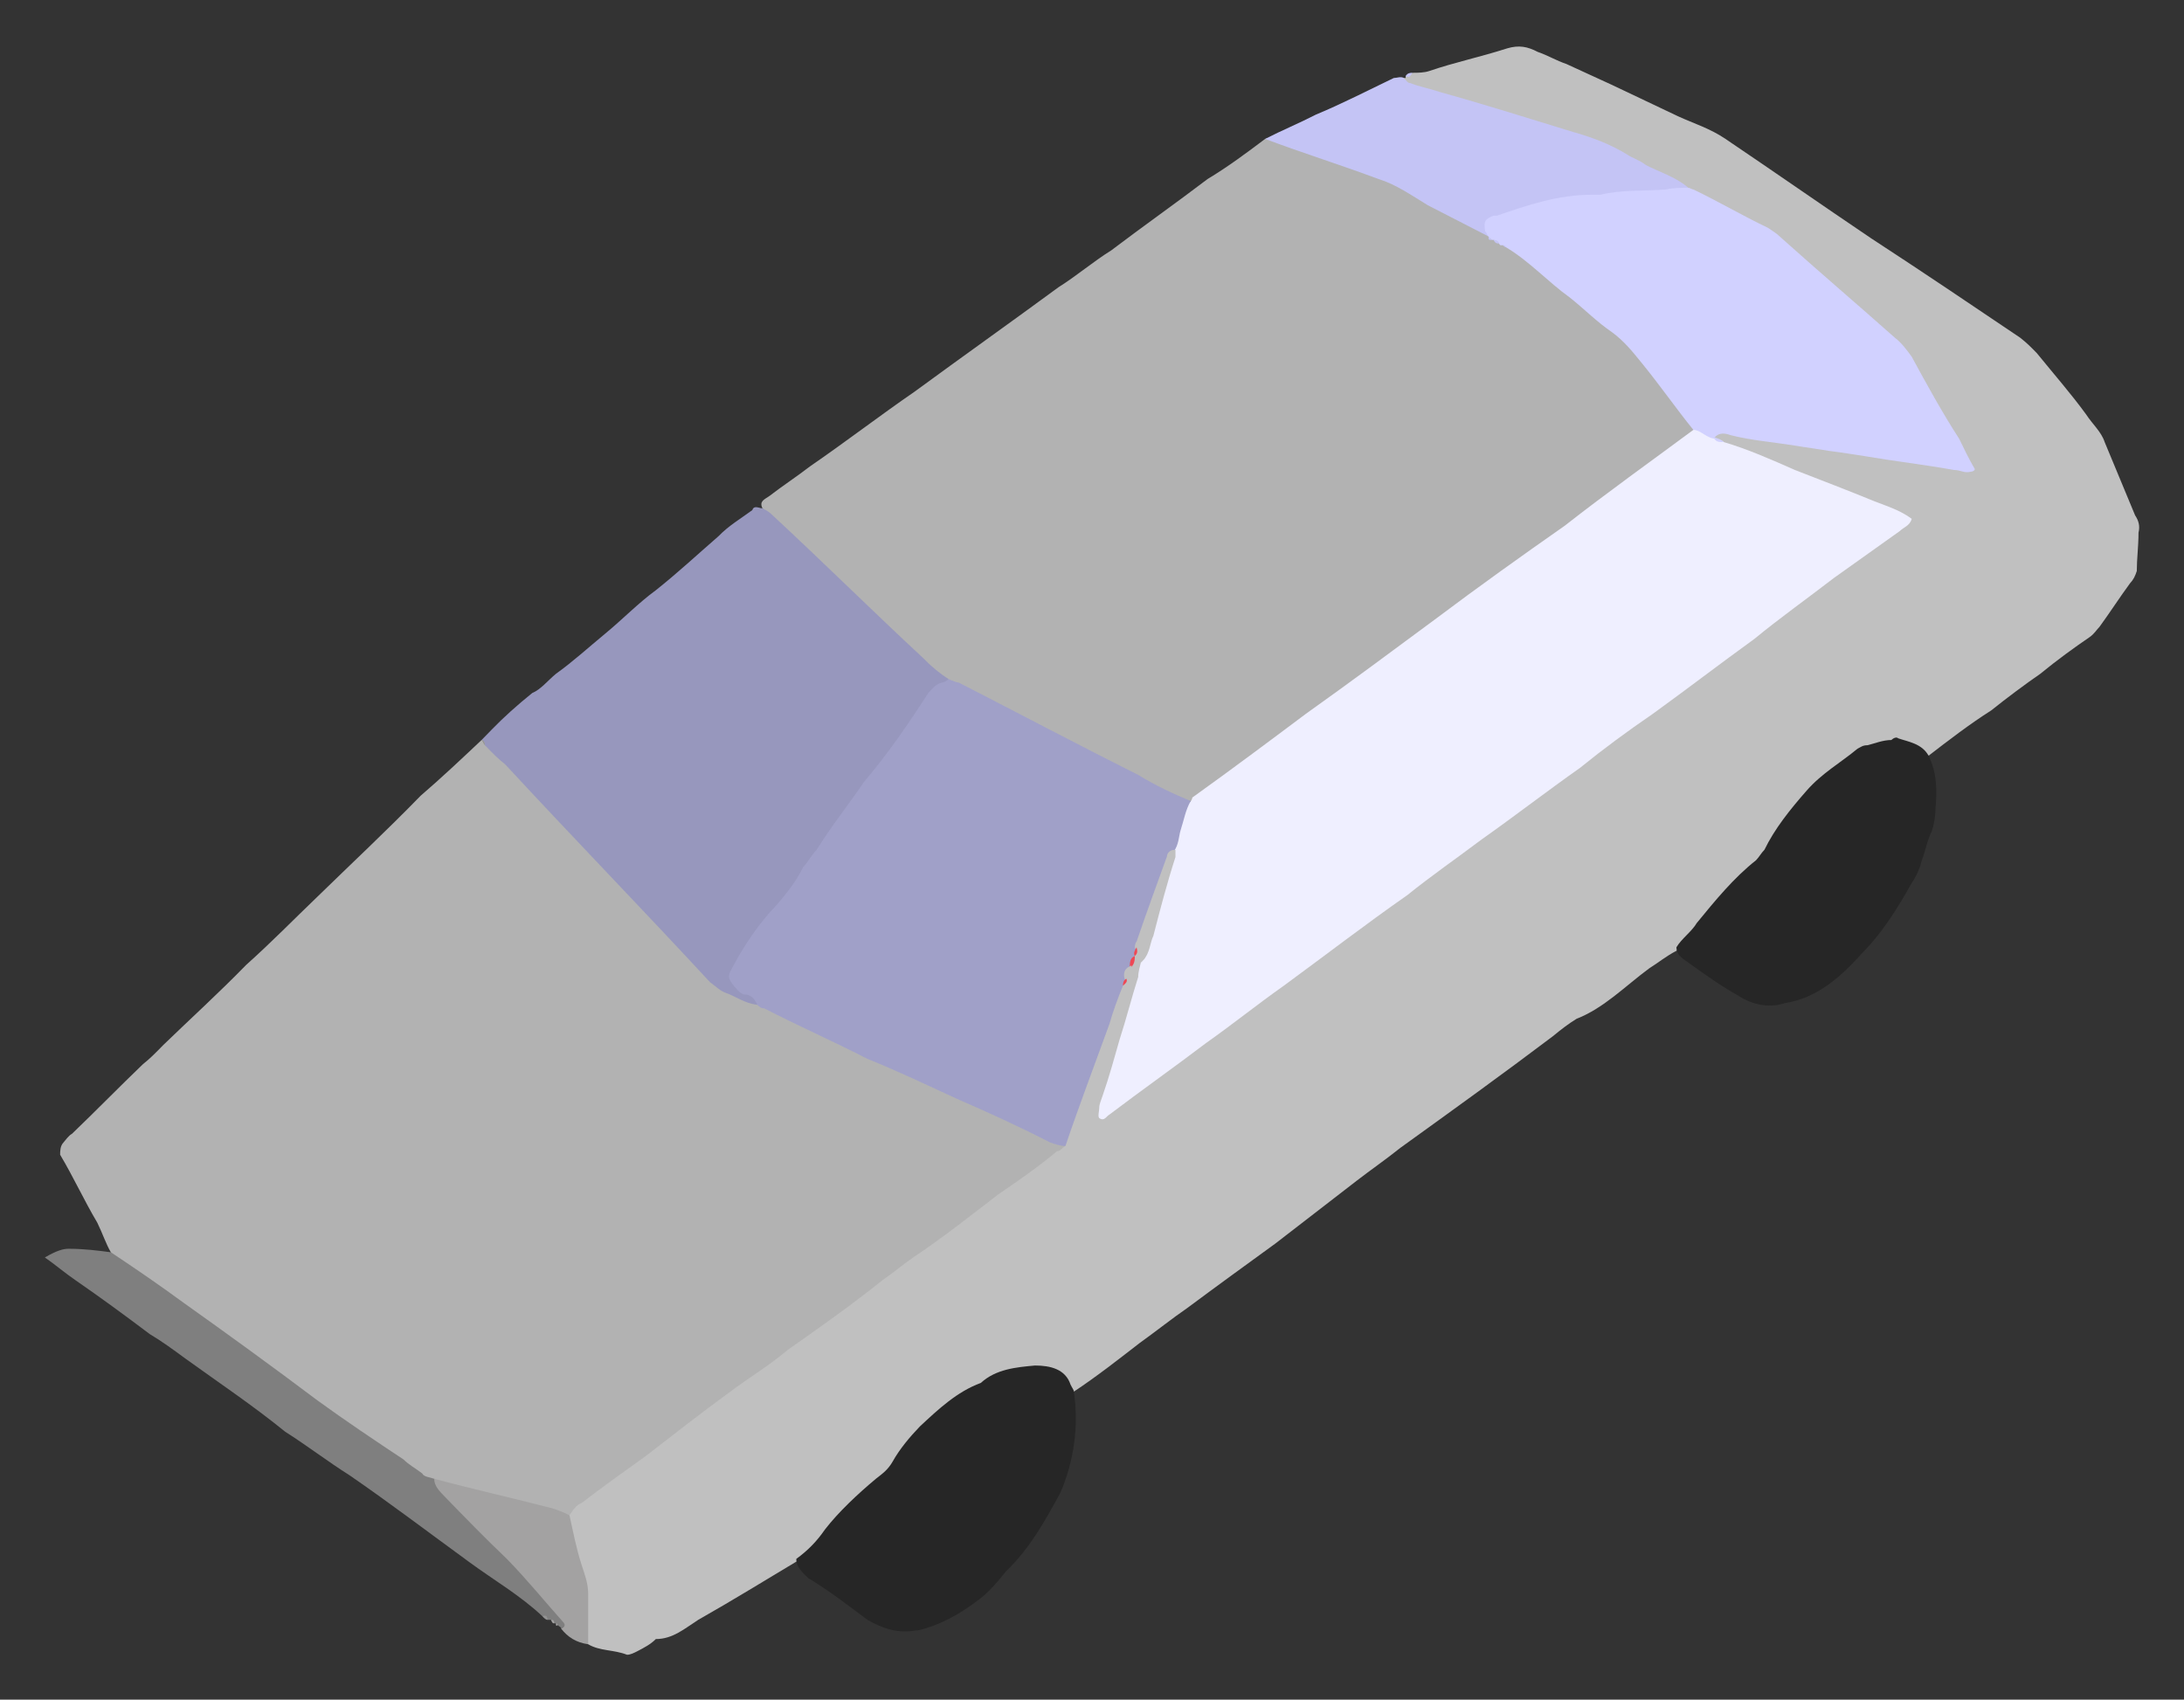 <svg xmlns="http://www.w3.org/2000/svg" xmlns:xlink="http://www.w3.org/1999/xlink" version="1.1" width="24.336" height="18.939" viewBox="-0.402 -0.221 24.336 18.939">
  <rect x="-0.402" y="-0.221" width="24.336" height="18.939" fill="#333333" stroke="none"/>
  <!-- Exported by Scratch - http://scratch.mit.edu/ -->
  <g id="ID0.8559770211577415">
    <g id="ID0.5509724728763103">
      <g id="ID0.926967881154269">
        <g id="container-id1">
          <g id="id1">
            <g id="ID0.5499575794674456">
              <g id="ID0.7513383445329964">
                <g id="id6">
                  <path id="ID0.7197263478301466" fill="none" stroke="none" d="M 23.408 0.279 L 0.117 0.279 L 0.117 18.198 L 23.408 18.198 L 23.408 0.279 Z " stroke-width="0.019"/>
                  <path id="ID0.21323765255510807" fill="#C0C0C0" stroke="none" d="M 11.564 15.286 L 11.564 15.286 C 11.828 15.111 12.073 14.917 12.3 14.742 C 12.488 14.607 12.658 14.471 12.828 14.354 C 13.167 14.102 13.488 13.869 13.809 13.636 C 14.11 13.403 14.412 13.17 14.714 12.937 C 14.865 12.82 15.034 12.704 15.204 12.568 C 15.77 12.16 16.336 11.753 16.901 11.326 C 16.996 11.248 17.071 11.19 17.166 11.131 C 17.467 11.015 17.712 10.763 17.977 10.568 C 18.071 10.51 18.165 10.432 18.278 10.374 C 18.542 10.18 18.655 9.889 18.901 9.675 C 19.127 9.462 19.316 9.229 19.485 8.957 C 19.693 8.608 19.994 8.355 20.334 8.181 C 20.579 8.025 20.843 8.045 21.088 8.2 C 21.315 8.025 21.541 7.851 21.786 7.695 C 21.956 7.559 22.163 7.404 22.333 7.287 C 22.522 7.132 22.71 6.996 22.88 6.88 C 22.936 6.841 22.955 6.802 22.993 6.763 C 23.106 6.608 23.219 6.433 23.333 6.278 C 23.37 6.239 23.389 6.2 23.408 6.142 C 23.408 6.006 23.427 5.87 23.427 5.715 C 23.446 5.637 23.427 5.579 23.389 5.521 C 23.276 5.249 23.163 4.977 23.05 4.705 C 23.012 4.589 22.918 4.511 22.842 4.395 C 22.672 4.162 22.484 3.948 22.295 3.715 C 22.239 3.657 22.182 3.599 22.107 3.541 C 21.56 3.172 21.013 2.803 20.447 2.434 C 19.9 2.065 19.372 1.696 18.825 1.327 C 18.655 1.211 18.467 1.153 18.297 1.075 C 18.052 0.959 17.807 0.842 17.562 0.726 C 17.392 0.648 17.222 0.57 17.052 0.492 C 16.939 0.454 16.845 0.396 16.732 0.357 C 16.619 0.298 16.524 0.279 16.392 0.318 C 16.091 0.415 15.808 0.473 15.525 0.57 C 15.468 0.59 15.393 0.59 15.336 0.59 C 15.317 0.609 15.28 0.609 15.261 0.628 C 15.261 0.648 15.261 0.648 15.261 0.648 C 15.242 0.648 15.242 0.648 15.242 0.648 C 15.223 0.764 15.317 0.764 15.393 0.784 C 15.864 0.939 16.317 1.094 16.788 1.211 C 17.373 1.347 17.882 1.619 18.391 1.91 C 19.165 2.22 19.787 2.803 20.409 3.327 C 20.636 3.541 20.843 3.754 20.994 4.045 C 21.145 4.337 21.334 4.628 21.522 4.958 C 21.315 4.958 21.126 4.919 20.956 4.899 C 20.277 4.783 19.598 4.686 18.901 4.589 C 18.825 4.569 18.769 4.55 18.693 4.608 C 18.674 4.608 18.674 4.647 18.674 4.667 C 18.712 4.705 18.769 4.725 18.806 4.725 C 19.41 4.977 19.994 5.249 20.598 5.463 C 20.654 5.501 20.749 5.501 20.768 5.579 C 20.787 5.657 20.692 5.696 20.636 5.734 C 19.372 6.647 18.146 7.559 16.901 8.491 C 15.959 9.171 15.034 9.87 14.11 10.549 C 13.394 11.073 12.677 11.617 11.904 12.16 C 11.923 11.966 11.998 11.791 12.036 11.636 C 12.13 11.326 12.224 11.015 12.319 10.724 C 12.338 10.646 12.356 10.568 12.356 10.51 C 12.356 10.452 12.338 10.394 12.319 10.355 C 12.3 10.335 12.281 10.335 12.281 10.335 C 12.243 10.355 12.243 10.374 12.224 10.394 C 12.224 10.413 12.206 10.432 12.206 10.452 C 12.187 10.471 12.187 10.51 12.187 10.53 C 12.168 10.549 12.168 10.568 12.168 10.568 C 12.149 10.607 12.149 10.627 12.13 10.665 C 12.13 10.685 12.13 10.685 12.111 10.704 C 12.092 10.743 12.073 10.763 12.055 10.801 C 11.828 11.364 11.64 11.927 11.414 12.49 C 11.168 12.743 10.867 12.937 10.584 13.131 C 9.094 14.257 7.585 15.325 6.095 16.431 C 6.001 16.509 5.907 16.587 5.907 16.703 C 5.907 16.82 5.925 16.917 5.982 17.033 C 6.057 17.305 6.095 17.558 6.076 17.829 C 6.076 17.946 6.076 18.043 6.152 18.101 C 6.284 18.179 6.435 18.159 6.585 18.218 C 6.623 18.218 6.661 18.198 6.699 18.179 C 6.774 18.14 6.849 18.101 6.906 18.043 C 7.095 18.043 7.227 17.926 7.378 17.829 C 7.755 17.616 8.132 17.383 8.49 17.169 C 8.622 17.111 8.717 17.033 8.792 16.917 C 8.83 16.859 8.849 16.82 8.886 16.781 C 9.282 16.412 9.622 16.004 9.999 15.616 C 10.263 15.344 10.565 15.15 10.923 15.072 C 11.149 15.034 11.376 15.014 11.508 15.267 C 11.527 15.286 11.564 15.286 11.564 15.286 Z " stroke-width="0.019"/>
                  <path id="ID0.5980842281132936" fill="#B2B2B2" stroke="none" d="M 11.979 2.57 L 11.979 2.57 C 11.791 2.686 11.583 2.861 11.395 2.978 C 10.867 3.366 10.32 3.754 9.791 4.142 C 9.396 4.414 9.018 4.705 8.622 4.977 C 8.471 5.094 8.32 5.191 8.17 5.307 C 8.113 5.346 8.056 5.365 8.094 5.443 C 8.339 5.793 8.698 6.045 8.999 6.356 C 9.264 6.608 9.546 6.841 9.81 7.113 C 9.924 7.229 10.037 7.326 10.169 7.385 C 10.998 7.812 11.791 8.239 12.639 8.646 C 12.715 8.685 12.79 8.724 12.866 8.705 C 13.149 8.588 13.394 8.375 13.658 8.181 C 15.053 7.113 16.487 6.103 17.882 5.074 C 18.108 4.899 18.335 4.783 18.486 4.589 C 18.448 4.395 18.297 4.278 18.203 4.123 C 17.731 3.463 17.071 3.016 16.449 2.512 C 16.411 2.512 16.392 2.492 16.373 2.492 C 16.355 2.473 16.355 2.473 16.336 2.453 C 16.298 2.453 16.298 2.453 16.26 2.434 C 16.241 2.414 16.241 2.414 16.223 2.395 C 16.204 2.395 16.185 2.395 16.185 2.376 C 16.166 2.376 16.147 2.356 16.128 2.356 C 15.977 2.279 15.826 2.201 15.694 2.104 C 15.148 1.735 14.525 1.56 13.903 1.347 C 13.828 1.327 13.771 1.308 13.695 1.327 C 13.488 1.483 13.28 1.638 13.054 1.774 C 12.696 2.046 12.338 2.298 11.979 2.57 Z " stroke-width="0.019"/>
                  <path id="ID0.20991120440885425" fill="rgb(38,38,38)" stroke="none" d="M 11.564 15.286 L 11.564 15.286 C 11.564 15.267 11.546 15.247 11.527 15.208 C 11.47 15.034 11.3 14.995 11.131 14.995 C 10.923 15.014 10.697 15.034 10.527 15.189 C 10.263 15.286 10.056 15.48 9.848 15.674 C 9.735 15.791 9.622 15.927 9.546 16.063 C 9.49 16.16 9.433 16.198 9.358 16.257 C 9.15 16.431 8.943 16.626 8.792 16.82 C 8.698 16.956 8.603 17.053 8.471 17.15 C 8.471 17.247 8.547 17.305 8.603 17.363 C 8.83 17.499 9.056 17.674 9.264 17.829 C 9.433 17.926 9.603 17.985 9.81 17.946 C 9.81 17.946 9.81 17.946 9.829 17.946 C 10.074 17.887 10.282 17.771 10.489 17.616 C 10.621 17.519 10.716 17.402 10.81 17.286 C 11.074 17.033 11.244 16.723 11.414 16.412 C 11.564 16.063 11.621 15.674 11.564 15.286 Z " stroke-width="0.019"/>
                  <path id="ID0.7878994774073362" fill="rgb(38,38,38)" stroke="none" d="M 21.088 8.2 L 21.088 8.2 C 21.013 8.064 20.862 8.045 20.749 8.006 C 20.73 7.986 20.692 8.006 20.673 8.025 C 20.579 8.025 20.485 8.064 20.409 8.083 C 20.353 8.083 20.334 8.103 20.296 8.122 C 20.108 8.278 19.9 8.394 19.73 8.588 C 19.542 8.802 19.372 9.015 19.259 9.248 C 19.221 9.287 19.202 9.326 19.165 9.365 C 18.919 9.559 18.712 9.811 18.505 10.064 C 18.448 10.161 18.335 10.238 18.278 10.335 C 18.278 10.413 18.335 10.452 18.391 10.491 C 18.58 10.627 18.769 10.763 18.976 10.879 C 19.127 10.976 19.316 11.015 19.485 10.957 C 19.862 10.899 20.127 10.646 20.372 10.374 C 20.579 10.161 20.749 9.889 20.9 9.617 C 20.956 9.54 20.994 9.442 21.013 9.365 C 21.051 9.268 21.069 9.151 21.126 9.035 C 21.145 8.976 21.164 8.879 21.164 8.802 C 21.183 8.588 21.183 8.394 21.088 8.2 Z " stroke-width="0.019"/>
                  <path id="ID0.5798938474617898" fill="rgb(196,196,245)" stroke="none" d="M 13.695 1.327 L 13.695 1.327 C 14.11 1.483 14.544 1.619 14.959 1.774 C 15.148 1.832 15.317 1.949 15.506 2.065 C 15.732 2.182 15.959 2.298 16.185 2.414 C 16.204 2.279 16.317 2.22 16.468 2.182 C 16.864 2.046 17.298 2.007 17.731 1.968 C 17.939 1.949 18.184 1.987 18.41 1.871 C 18.278 1.754 18.09 1.696 17.939 1.619 C 17.863 1.56 17.788 1.541 17.731 1.502 C 17.543 1.386 17.335 1.308 17.128 1.25 C 16.619 1.094 16.128 0.939 15.638 0.803 C 15.525 0.764 15.412 0.745 15.317 0.706 C 15.28 0.706 15.261 0.667 15.242 0.648 C 15.204 0.628 15.166 0.648 15.129 0.648 C 14.846 0.784 14.544 0.939 14.261 1.056 C 14.073 1.153 13.884 1.23 13.695 1.327 Z " stroke-width="0.019"/>
                  <path id="ID0.737728176638484" fill="#7F7F7F" stroke="none" d="M 0.833 13.733 L 0.833 13.733 C 0.682 13.713 0.532 13.694 0.362 13.694 C 0.305 13.694 0.23 13.713 0.098 13.791 C 0.211 13.869 0.324 13.966 0.437 14.043 C 0.72 14.238 0.984 14.432 1.267 14.645 C 1.399 14.723 1.531 14.82 1.663 14.917 C 2.04 15.189 2.417 15.441 2.776 15.733 C 3.021 15.888 3.247 16.063 3.493 16.218 C 3.945 16.529 4.379 16.859 4.832 17.189 C 5.096 17.383 5.397 17.558 5.643 17.79 C 5.643 17.79 5.643 17.79 5.643 17.79 C 5.661 17.79 5.68 17.81 5.699 17.829 C 5.699 17.829 5.718 17.829 5.737 17.829 C 5.756 17.849 5.756 17.849 5.774 17.868 C 5.793 17.868 5.793 17.868 5.793 17.868 C 5.793 17.887 5.812 17.887 5.812 17.887 C 5.831 17.907 5.85 17.907 5.85 17.926 C 5.963 17.868 5.869 17.81 5.85 17.771 C 5.643 17.538 5.473 17.286 5.246 17.072 C 4.964 16.82 4.699 16.587 4.473 16.257 C 3.342 15.461 2.229 14.645 1.079 13.849 C 1.022 13.791 0.947 13.713 0.833 13.733 Z " stroke-width="0.019"/>
                  <path id="ID0.8244834863580763" fill="rgb(163,162,162)" stroke="none" d="M 4.436 16.257 L 4.436 16.257 C 4.436 16.334 4.492 16.393 4.549 16.451 C 4.775 16.684 5.001 16.917 5.246 17.15 C 5.473 17.383 5.661 17.616 5.869 17.849 C 5.907 17.887 5.888 17.907 5.85 17.926 C 5.925 18.023 6.02 18.082 6.152 18.101 C 6.152 17.926 6.152 17.732 6.152 17.538 C 6.152 17.422 6.114 17.325 6.076 17.208 C 6.02 17.033 5.982 16.839 5.944 16.664 C 5.907 16.587 5.85 16.548 5.756 16.529 C 5.378 16.431 5.001 16.354 4.624 16.237 C 4.549 16.237 4.492 16.237 4.436 16.257 Z " stroke-width="0.019"/>
                  <path id="ID0.9958756691776216" fill="rgb(196,196,245)" stroke="none" d="M 15.261 0.628 L 15.261 0.628 C 15.299 0.648 15.317 0.628 15.336 0.59 C 15.317 0.59 15.28 0.59 15.261 0.628 Z " stroke-width="0.019"/>
                  <path id="ID0.17204775055870414" fill="rgb(146,146,146)" stroke="none" d="M 5.699 17.829 L 5.699 17.829 C 5.699 17.79 5.68 17.771 5.643 17.79 C 5.661 17.81 5.68 17.829 5.699 17.829 Z " stroke-width="0.019"/>
                  <path id="ID0.0728209507651627" fill="rgb(163,162,162)" stroke="none" d="M 5.774 17.868 L 5.774 17.868 C 5.774 17.829 5.756 17.829 5.737 17.829 C 5.756 17.868 5.756 17.868 5.774 17.868 Z " stroke-width="0.019"/>
                  <path id="ID0.35263131419196725" fill="rgb(163,162,162)" stroke="none" d="M 5.812 17.887 L 5.812 17.887 C 5.812 17.887 5.812 17.868 5.793 17.868 C 5.793 17.887 5.793 17.907 5.812 17.887 Z " stroke-width="0.019"/>
                  <path id="ID0.30188264790922403" fill="#B2B2B2" stroke="none" d="M 4.436 16.257 L 4.436 16.257 C 4.869 16.373 5.303 16.47 5.756 16.587 C 5.812 16.606 5.869 16.626 5.944 16.664 C 5.982 16.606 6.02 16.548 6.076 16.529 C 6.303 16.354 6.548 16.179 6.793 16.004 C 7.095 15.771 7.415 15.519 7.736 15.286 C 7.943 15.131 8.17 14.995 8.377 14.82 C 8.735 14.568 9.094 14.315 9.433 14.043 C 9.546 13.966 9.659 13.869 9.773 13.791 C 10.093 13.578 10.414 13.325 10.716 13.092 C 10.942 12.937 11.168 12.782 11.376 12.607 C 11.414 12.607 11.432 12.568 11.47 12.549 C 11.149 12.354 10.81 12.219 10.47 12.044 C 9.659 11.694 8.867 11.306 8.056 10.957 C 7.811 10.86 7.604 10.743 7.415 10.53 C 6.925 10.025 6.416 9.52 5.925 8.996 C 5.643 8.685 5.36 8.355 5.039 8.064 C 5.039 8.045 5.001 8.025 4.982 8.025 C 4.982 8.025 4.982 8.025 4.964 8.025 C 4.737 8.239 4.511 8.452 4.285 8.646 C 3.907 9.035 3.511 9.404 3.134 9.772 C 2.87 10.025 2.625 10.277 2.342 10.53 C 2.04 10.84 1.72 11.131 1.418 11.423 C 1.343 11.5 1.267 11.578 1.192 11.636 C 0.928 11.889 0.664 12.16 0.4 12.413 C 0.362 12.432 0.324 12.49 0.305 12.51 C 0.268 12.549 0.268 12.607 0.268 12.646 C 0.418 12.898 0.532 13.15 0.682 13.403 C 0.739 13.519 0.777 13.636 0.833 13.733 C 1.097 13.908 1.38 14.102 1.644 14.296 C 2.135 14.645 2.644 15.014 3.134 15.383 C 3.455 15.616 3.775 15.83 4.096 16.043 C 4.153 16.101 4.228 16.14 4.303 16.198 C 4.322 16.237 4.379 16.237 4.436 16.257 Z " stroke-width="0.019"/>
                  <path id="ID0.6365372873842716" fill="rgb(151,151,189)" stroke="none" d="M 5.001 8.083 L 5.001 8.083 C 5.077 8.161 5.152 8.239 5.228 8.297 C 5.982 9.112 6.755 9.908 7.51 10.724 C 7.566 10.763 7.623 10.821 7.679 10.84 C 7.793 10.879 7.887 10.957 8.038 10.976 C 8.056 10.86 7.981 10.84 7.906 10.801 C 7.774 10.724 7.755 10.627 7.849 10.51 C 7.906 10.413 7.962 10.335 8.019 10.238 C 8.66 9.442 9.207 8.588 9.829 7.734 C 9.924 7.598 10.056 7.482 10.169 7.346 C 10.074 7.287 9.98 7.21 9.886 7.113 C 9.32 6.588 8.773 6.045 8.207 5.521 C 8.17 5.482 8.132 5.463 8.094 5.443 C 8.056 5.443 8 5.404 7.981 5.463 C 7.849 5.56 7.717 5.637 7.604 5.754 C 7.359 5.967 7.151 6.161 6.906 6.356 C 6.718 6.492 6.529 6.686 6.34 6.841 C 6.152 6.996 5.982 7.152 5.793 7.287 C 5.699 7.365 5.624 7.462 5.529 7.501 C 5.36 7.637 5.209 7.773 5.077 7.909 C 5.039 7.947 5.001 7.986 4.964 8.025 C 4.964 8.025 4.964 8.025 4.964 8.025 C 4.982 8.025 5.001 8.045 5.001 8.083 Z " stroke-width="0.019"/>
                  <path id="ID0.8802320300601423" fill="rgb(239,239,255)" stroke="none" d="M 18.467 4.569 L 18.467 4.569 C 17.995 4.919 17.505 5.268 17.034 5.637 C 16.562 5.967 16.072 6.317 15.581 6.686 C 15.11 7.035 14.638 7.385 14.148 7.734 C 13.733 8.045 13.318 8.355 12.884 8.666 C 12.884 8.666 12.884 8.685 12.866 8.705 C 12.677 8.841 12.715 9.093 12.62 9.268 C 12.564 9.52 12.488 9.772 12.413 10.025 C 12.356 10.18 12.338 10.335 12.319 10.471 C 12.3 10.549 12.281 10.607 12.281 10.665 C 12.206 10.899 12.149 11.131 12.073 11.364 C 12.017 11.559 11.96 11.772 11.885 11.986 C 11.866 12.044 11.847 12.083 11.847 12.121 C 11.847 12.16 11.828 12.219 11.847 12.238 C 11.904 12.277 11.923 12.219 11.96 12.199 C 12.319 11.927 12.677 11.675 13.035 11.403 C 13.337 11.19 13.601 10.976 13.903 10.763 C 14.355 10.432 14.808 10.083 15.28 9.753 C 15.544 9.54 15.826 9.345 16.109 9.132 C 16.468 8.879 16.845 8.588 17.203 8.336 C 17.467 8.122 17.731 7.928 18.014 7.734 C 18.391 7.462 18.769 7.171 19.146 6.899 C 19.429 6.666 19.73 6.453 20.032 6.22 C 20.277 6.045 20.523 5.87 20.768 5.696 C 20.805 5.657 20.881 5.637 20.9 5.56 C 20.768 5.463 20.636 5.424 20.485 5.365 C 20.202 5.249 19.9 5.133 19.598 5.016 C 19.334 4.899 19.07 4.783 18.806 4.705 C 18.769 4.667 18.712 4.705 18.693 4.647 C 18.693 4.667 18.693 4.667 18.693 4.667 C 18.637 4.569 18.58 4.511 18.467 4.569 Z " stroke-width="0.019"/>
                  <path id="ID0.09237040393054485" fill="rgb(160,160,200)" stroke="none" d="M 12.677 9.268 L 12.677 9.268 C 12.734 9.19 12.734 9.093 12.752 9.035 C 12.79 8.918 12.809 8.802 12.866 8.705 C 12.677 8.627 12.47 8.53 12.281 8.414 C 11.621 8.083 10.961 7.734 10.282 7.385 C 10.263 7.385 10.207 7.365 10.169 7.346 C 10.15 7.365 10.112 7.385 10.093 7.385 C 10.018 7.404 9.98 7.462 9.942 7.501 C 9.716 7.851 9.49 8.181 9.226 8.491 C 9.056 8.743 8.867 8.976 8.698 9.248 C 8.641 9.306 8.603 9.384 8.547 9.442 C 8.471 9.598 8.377 9.714 8.264 9.85 C 8.056 10.064 7.887 10.316 7.755 10.568 C 7.698 10.665 7.717 10.685 7.774 10.763 C 7.811 10.801 7.83 10.84 7.887 10.86 C 7.962 10.86 8 10.899 8.038 10.976 C 8.056 10.995 8.075 11.015 8.113 11.015 C 8.49 11.209 8.886 11.384 9.264 11.578 C 9.603 11.714 9.924 11.869 10.263 12.024 C 10.621 12.18 10.961 12.335 11.3 12.51 C 11.357 12.529 11.414 12.549 11.47 12.549 C 11.621 12.102 11.791 11.656 11.96 11.19 C 11.998 11.054 12.055 10.899 12.111 10.763 C 12.13 10.743 12.13 10.704 12.149 10.685 C 12.149 10.685 12.149 10.685 12.149 10.685 C 12.187 10.646 12.149 10.588 12.187 10.568 C 12.187 10.568 12.187 10.568 12.187 10.568 C 12.224 10.51 12.187 10.452 12.243 10.432 C 12.243 10.432 12.243 10.432 12.243 10.432 C 12.243 10.394 12.243 10.374 12.262 10.335 C 12.262 10.335 12.262 10.335 12.262 10.335 C 12.432 10.083 12.47 9.772 12.583 9.501 C 12.62 9.423 12.639 9.326 12.677 9.268 Z " stroke-width="0.019"/>
                  <path id="ID0.49335492216050625" fill="rgb(209,209,255)" stroke="none" d="M 18.467 4.569 L 18.467 4.569 C 18.542 4.569 18.599 4.647 18.693 4.667 C 18.75 4.589 18.825 4.608 18.882 4.628 C 19.108 4.686 19.353 4.705 19.598 4.744 C 19.712 4.764 19.862 4.783 19.976 4.803 C 20.127 4.822 20.24 4.841 20.372 4.861 C 20.711 4.919 21.051 4.958 21.371 5.016 C 21.447 5.016 21.484 5.055 21.56 5.035 C 21.579 5.035 21.616 5.016 21.598 4.997 C 21.541 4.899 21.484 4.783 21.428 4.667 C 21.239 4.375 21.069 4.065 20.9 3.754 C 20.843 3.676 20.787 3.599 20.711 3.541 C 20.296 3.172 19.862 2.803 19.429 2.414 C 19.391 2.376 19.353 2.356 19.297 2.317 C 19.014 2.182 18.75 2.026 18.467 1.89 C 18.448 1.89 18.429 1.871 18.41 1.871 C 18.335 1.871 18.241 1.871 18.165 1.89 C 17.92 1.91 17.675 1.89 17.43 1.949 C 17.392 1.949 17.354 1.949 17.335 1.949 C 16.958 1.949 16.619 2.065 16.279 2.182 C 16.26 2.182 16.241 2.182 16.241 2.182 C 16.147 2.22 16.128 2.24 16.147 2.356 C 16.166 2.376 16.166 2.395 16.185 2.414 C 16.185 2.414 16.185 2.414 16.185 2.414 C 16.185 2.434 16.204 2.434 16.223 2.453 C 16.223 2.453 16.241 2.453 16.241 2.453 C 16.26 2.453 16.298 2.473 16.298 2.492 C 16.317 2.512 16.317 2.512 16.317 2.512 C 16.336 2.512 16.336 2.512 16.336 2.512 C 16.355 2.512 16.355 2.512 16.373 2.531 C 16.637 2.686 16.845 2.919 17.09 3.094 C 17.26 3.23 17.392 3.366 17.562 3.482 C 17.694 3.579 17.788 3.696 17.882 3.812 C 18.09 4.065 18.278 4.337 18.467 4.569 Z " stroke-width="0.019"/>
                  <path id="ID0.2465158523991704" fill="#C0C0C0" stroke="#C0C0C0" stroke-width="0.038" d="M 12.677 9.268 L 12.677 9.268 C 12.658 9.268 12.62 9.287 12.62 9.326 C 12.507 9.636 12.394 9.947 12.281 10.277 C 12.262 10.297 12.262 10.335 12.262 10.335 C 12.319 10.374 12.3 10.432 12.319 10.471 C 12.394 10.394 12.394 10.277 12.432 10.2 C 12.507 9.908 12.583 9.617 12.677 9.326 C 12.677 9.306 12.677 9.268 12.677 9.268 Z "/>
                  <path id="ID0.09684816189110279" fill="rgb(238,72,84)" stroke="none" d="M 12.243 10.432 L 12.243 10.432 C 12.187 10.452 12.187 10.51 12.187 10.568 C 12.243 10.53 12.243 10.471 12.243 10.432 Z " stroke-width="0.019"/>
                  <path id="ID0.03953919326886535" fill="rgb(209,209,255)" stroke="none" d="M 18.693 4.647 L 18.693 4.647 C 18.712 4.705 18.75 4.705 18.806 4.705 C 18.769 4.667 18.731 4.667 18.693 4.647 Z " stroke-width="0.019"/>
                  <path id="ID0.6693325778469443" fill="rgb(238,72,84)" stroke="#C0C0C0" stroke-width="0.038" d="M 12.187 10.568 L 12.187 10.568 C 12.149 10.588 12.13 10.627 12.149 10.685 C 12.187 10.646 12.187 10.607 12.187 10.568 Z "/>
                  <path id="ID0.48581429896876216" fill="rgb(238,72,84)" stroke="none" d="M 12.149 10.685 L 12.149 10.685 C 12.111 10.704 12.111 10.743 12.111 10.763 C 12.13 10.743 12.168 10.724 12.149 10.685 Z " stroke-width="0.019"/>
                  <path id="ID0.2356218732893467" fill="rgb(238,72,84)" stroke="none" d="M 12.262 10.335 L 12.262 10.335 C 12.243 10.374 12.224 10.394 12.243 10.432 C 12.262 10.413 12.281 10.394 12.262 10.335 Z " stroke-width="0.019"/>
                  <path id="ID0.06790122808888555" fill="rgb(196,196,245)" stroke="none" d="M 16.373 2.531 L 16.373 2.531 C 16.373 2.512 16.355 2.512 16.336 2.512 C 16.355 2.512 16.355 2.531 16.373 2.531 Z " stroke-width="0.019"/>
                  <path id="ID0.09332878701388836" fill="rgb(196,196,245)" stroke="none" d="M 16.298 2.492 L 16.298 2.492 C 16.298 2.473 16.279 2.453 16.241 2.453 C 16.26 2.492 16.279 2.492 16.298 2.492 Z " stroke-width="0.019"/>
                  <path id="ID0.17643386032432318" fill="rgb(196,196,245)" stroke="none" d="M 16.223 2.453 L 16.223 2.453 C 16.204 2.434 16.185 2.414 16.185 2.414 C 16.185 2.453 16.185 2.453 16.223 2.453 Z " stroke-width="0.019"/>
                  <path id="ID0.6944350725971162" fill="rgb(146,146,146)" stroke="none" d="M 5.001 8.083 L 5.001 8.083 C 5.001 8.045 4.982 8.025 4.964 8.025 C 4.982 8.045 4.982 8.064 5.001 8.083 Z " stroke-width="0.019"/>
                </g>
              </g>
            </g>
          </g>
        </g>
      </g>
    </g>
  </g>
<defs/></svg>